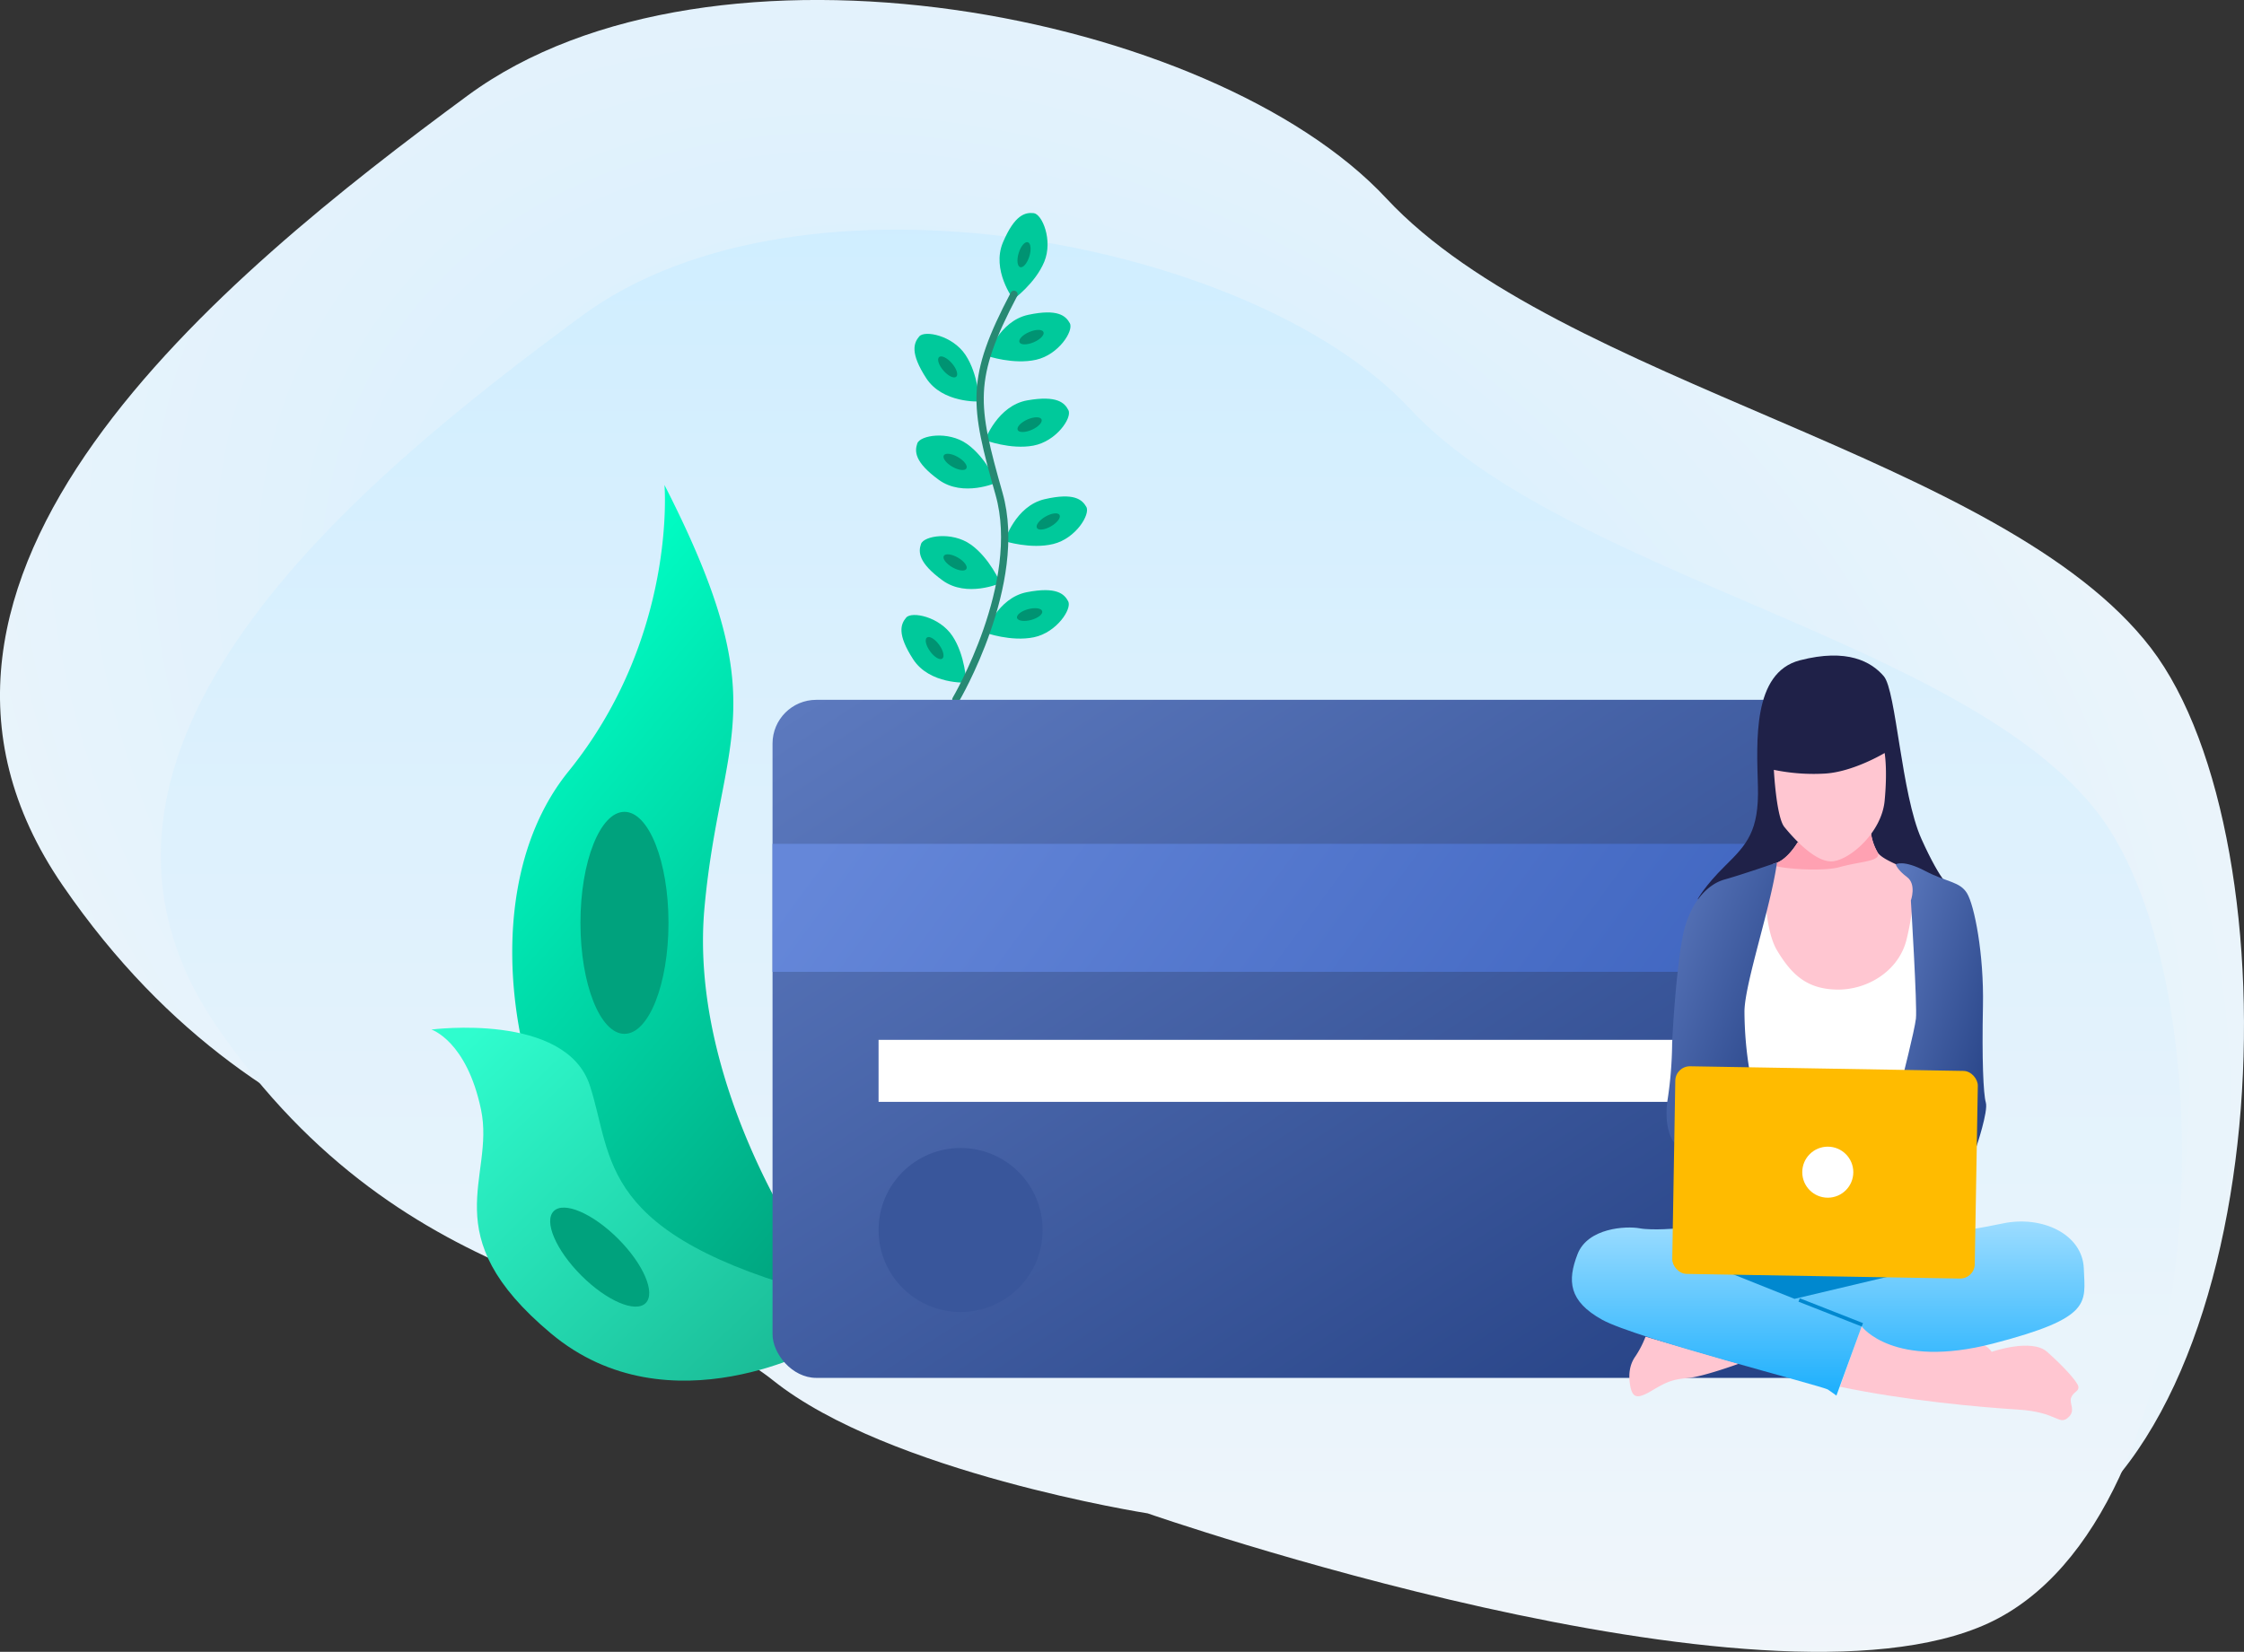 <svg xmlns="http://www.w3.org/2000/svg" xmlns:xlink="http://www.w3.org/1999/xlink" width="615.485" height="453.2" viewBox="0 0 615.485 453.2">
  <rect x="0" y="0" width="615.485" height="453.2" fill="#333333" stroke="none"/>
  <defs>
    <radialGradient id="radial-gradient" cx="0.5" cy="0.5" r="0.951" gradientTransform="matrix(0.599, 0.526, -0.26, 0.599, 0.331, -0.062)" gradientUnits="objectBoundingBox">
      <stop offset="0" stop-color="#ceedff"/>
      <stop offset="1" stop-color="#f2f6fa"/>
    </radialGradient>
    <linearGradient id="linear-gradient" x1="0.5" y1="0" x2="0.5" y2="1" gradientTransform="matrix(1, 0, 0, 1, 0, 0)" xlink:href="#radial-gradient"/>
    <linearGradient id="linear-gradient-2" x1="0.5" x2="1.171" y2="1.689" gradientUnits="objectBoundingBox">
      <stop offset="0" stop-color="#00ffc5"/>
      <stop offset="1" stop-color="#00654e"/>
    </linearGradient>
    <linearGradient id="linear-gradient-3" x1="0.088" y1="0.062" x2="1.824" y2="1.985" gradientUnits="objectBoundingBox">
      <stop offset="0" stop-color="#2ffdce"/>
      <stop offset="1" stop-color="#00654e"/>
    </linearGradient>
    <linearGradient id="linear-gradient-4" x1="0.009" y1="0.02" x2="1.074" y2="1.059" gradientUnits="objectBoundingBox">
      <stop offset="0" stop-color="#5c79be"/>
      <stop offset="1" stop-color="#203c7f"/>
    </linearGradient>
    <linearGradient id="linear-gradient-5" x1="1" y1="0.588" x2="0" y2="0.5" gradientUnits="objectBoundingBox">
      <stop offset="0" stop-color="#3e64bf"/>
      <stop offset="1" stop-color="#6587d9"/>
    </linearGradient>
    <linearGradient id="linear-gradient-8" x1="0.5" x2="0.5" y2="1" gradientUnits="objectBoundingBox">
      <stop offset="0" stop-color="#a1deff"/>
      <stop offset="1" stop-color="#1caffd"/>
    </linearGradient>
  </defs>
  <g id="Group_2241" data-name="Group 2241" transform="translate(-20.675 -943.4)">
    <path id="Path_1168" data-name="Path 1168" d="M-4636.915-1147.9s187.236,65.2,255.962,33.482,74.011-193.844,33.48-246.71-162.123-72.25-209.7-123.355-185.034-77.537-252-28.2-169.173,132.166-111.02,216.752,133.929,79.3,169.171,107.495S-4636.915-1147.9-4636.915-1147.9Z" transform="translate(4958.099 2482.312)" fill="url(#radial-gradient)"/>
    <g id="Group_2240" data-name="Group 2240">
      <g id="Group_2238" data-name="Group 2238">
        <g id="Group_2239" data-name="Group 2239">
          <g id="Group_2237" data-name="Group 2237">
            <path id="Path_1167" data-name="Path 1167" d="M-4666.747-1186.712s168.649,58.729,230.552,30.158,66.664-174.6,30.157-222.219-146.029-65.078-188.885-111.109-166.666-69.84-226.979-25.4-152.378,119.045-100,195.235,120.634,71.427,152.377,96.824S-4666.747-1186.712-4666.747-1186.712Z" transform="translate(5002.199 2545.316)" fill="url(#linear-gradient)"/>
          </g>
        </g>
      </g>
    </g>
    <g id="plant" transform="translate(267.924 1000.404)">
      <path id="Path_1142" data-name="Path 1142" d="M-7939.832-2712.633s-10.081.545-14.577-6.4-3.405-9.671-1.906-11.443,9.124-.272,12.669,5.041S-7939.832-2712.633-7939.832-2712.633Z" transform="translate(7957.62 2842.91)" fill="#00c99b"/>
      <path id="Path_1143" data-name="Path 1143" d="M17.788,18.555s-10.081.545-14.576-6.4S-.194,2.48,1.3.709s9.127-.272,12.669,5.04S17.788,18.555,17.788,18.555Z" transform="translate(46.886 107.04) rotate(112)" fill="#00c99b"/>
      <path id="Path_1144" data-name="Path 1144" d="M17.788,18.555s-10.081.545-14.576-6.4S-.194,2.48,1.3.709s9.127-.272,12.669,5.04S17.788,18.555,17.788,18.555Z" transform="translate(3.906 92.027) rotate(-21)" fill="#00c99b"/>
      <path id="Path_1146" data-name="Path 1146" d="M17.788,18.555s-10.081.545-14.576-6.4S-.194,2.48,1.3.709s9.127-.272,12.669,5.04S17.788,18.555,17.788,18.555Z" transform="matrix(-0.391, 0.921, -0.921, -0.391, 46.967, 54.632)" fill="#00c99b"/>
      <path id="Path_1148" data-name="Path 1148" d="M-7939.833-2712.632s-10.08.544-14.576-6.4-3.406-9.672-1.907-11.443,9.127-.273,12.669,5.041S-7939.833-2712.632-7939.833-2712.632Z" transform="translate(7961.196 2765.775)" fill="#00c99b"/>
      <path id="Path_1149" data-name="Path 1149" d="M17.788,18.555s-10.081.545-14.576-6.4S-.194,2.48,1.3.709s9.127-.272,12.669,5.04S17.788,18.555,17.788,18.555Z" transform="translate(47.311 30.716) rotate(111)" fill="#00c99b"/>
      <path id="Path_1150" data-name="Path 1150" d="M17.788,18.555s-10.081.545-14.576-6.4S-.194,2.48,1.3.709s9.127-.272,12.669,5.04S17.788,18.555,17.788,18.555Z" transform="translate(36.136 0) rotate(56)" fill="#00c99b"/>
      <path id="Path_1147" data-name="Path 1147" d="M17.788,18.555s-10.081.545-14.576-6.4S-.194,2.48,1.3.709s9.127-.272,12.669,5.04S17.788,18.555,17.788,18.555Z" transform="translate(2.884 64.441) rotate(-21)" fill="#00c99b"/>
      <path id="Path_1145" data-name="Path 1145" d="M17.788,18.555s-10.081.545-14.576-6.4S-.194,2.48,1.3.709s9.127-.272,12.669,5.04S17.788,18.555,17.788,18.555Z" transform="matrix(-0.342, 0.94, -0.94, -0.342, 51.82, 81.084)" fill="#00c99b"/>
      <path id="Path_1141" data-name="Path 1141" d="M-7928.4-2792.239s18.8-31.878,11.851-56.4-8.172-31.468,4.087-54.762" transform="translate(7943.326 2927.147)" fill="none" stroke="#278973" stroke-linecap="round" stroke-width="2"/>
      <ellipse id="Ellipse_256" data-name="Ellipse 256" cx="1.533" cy="3.576" rx="1.533" ry="3.576" transform="matrix(0.809, -0.588, 0.588, 0.809, 5.757, 118.811)" fill="#009372"/>
      <ellipse id="Ellipse_257" data-name="Ellipse 257" cx="1.533" cy="3.576" rx="1.533" ry="3.576" transform="matrix(0.259, 0.966, -0.966, 0.259, 38.21, 109.202)" fill="#009372"/>
      <ellipse id="Ellipse_258" data-name="Ellipse 258" cx="1.533" cy="3.576" rx="1.533" ry="3.576" transform="translate(18.581 97.765) rotate(120)" fill="#009372"/>
      <ellipse id="Ellipse_259" data-name="Ellipse 259" cx="1.533" cy="3.576" rx="1.533" ry="3.576" transform="translate(42.591 82.95) rotate(60)" fill="#009372"/>
      <ellipse id="Ellipse_260" data-name="Ellipse 260" cx="1.533" cy="3.576" rx="1.533" ry="3.576" transform="translate(18.581 70.179) rotate(120)" fill="#009372"/>
      <ellipse id="Ellipse_261" data-name="Ellipse 261" cx="1.533" cy="3.576" rx="1.533" ry="3.576" transform="matrix(0.407, 0.914, -0.914, 0.407, 37.796, 56.647)" fill="#009372"/>
      <ellipse id="Ellipse_262" data-name="Ellipse 262" cx="1.533" cy="3.576" rx="1.533" ry="3.576" transform="matrix(-0.755, 0.656, -0.656, -0.755, 16.178, 45.358)" fill="#009372"/>
      <ellipse id="Ellipse_263" data-name="Ellipse 263" cx="1.533" cy="3.576" rx="1.533" ry="3.576" transform="translate(38.356 32.683) rotate(67)" fill="#009372"/>
      <ellipse id="Ellipse_264" data-name="Ellipse 264" cx="1.533" cy="3.576" rx="1.533" ry="3.576" transform="translate(33.2 9.006) rotate(17)" fill="#009372"/>
    </g>
    <g id="big_leaf" data-name="big leaf" transform="translate(161.173 1076.467)">
      <path id="Path_1151" data-name="Path 1151" d="M-8072.7-2586.554s-32.049-46.095-27.659-93.946,20.2-54.877-10.977-115.9c0,0,3.513,41.706-26.337,78.583s-11.416,106.24,13.606,122.923a194.574,194.574,0,0,0,51.366,23.706Z" transform="translate(8153.092 2796.4)" fill="url(#linear-gradient-2)"/>
      <ellipse id="Ellipse_265" data-name="Ellipse 265" cx="12.073" cy="30.456" rx="12.073" ry="30.456" transform="translate(18.709 89.668)" fill="#00a27d"/>
    </g>
    <g id="small_leaf" data-name="small leaf" transform="translate(139 1225.362)">
      <path id="Path_1152" data-name="Path 1152" d="M-8095.044-2433.531s-42.29,24.1-74.777-3.117-15.217-42.54-19.171-61.417-13.608-21.951-13.608-21.951,36.877-4.829,43.461,15.365,1.755,40.827,64.1,57.51Z" transform="translate(8202.601 2520.521)" fill="url(#linear-gradient-3)"/>
      <ellipse id="Ellipse_266" data-name="Ellipse 266" cx="7.134" cy="17.835" rx="7.134" ry="17.835" transform="translate(28.505 55.375) rotate(-45)" fill="#00a27d"/>
    </g>
    <g id="credit_card" data-name="credit card" transform="translate(232.565 1135.404)">
      <rect id="Rectangle_720" data-name="Rectangle 720" width="295.782" height="186.03" rx="12" transform="translate(0 0)" fill="url(#linear-gradient-4)"/>
      <rect id="Rectangle_721" data-name="Rectangle 721" width="295.782" height="35.121" transform="translate(0 39.511)" fill="url(#linear-gradient-5)"/>
      <rect id="Rectangle_722" data-name="Rectangle 722" width="238.162" height="17.012" transform="translate(29.084 93.289)" fill="#fff"/>
      <ellipse id="Ellipse_255" data-name="Ellipse 255" cx="22.499" cy="22.499" rx="22.499" ry="22.499" transform="translate(29.084 122.959)" fill="#39569b"/>
    </g>
    <g id="girl" transform="translate(451.812 1123.254)">
      <path id="Path_1128" data-name="Path 1128" d="M671.11,3514.133s-15.851,19.154-3.963,62.085h46.894s7.265-47.554,0-62.085Z" transform="translate(-619.449 -3447.148)" fill="#fff"/>
      <path id="Path_1119" data-name="Path 1119" d="M338.567,3472.814s1.734-3.467,7.6-9.247,9.247-9.412,8.916-21.713-1.548-31.207,11.5-34.592,19.649.413,23.034,4.376,4.788,32.342,10.32,44.644,8.338,13.787,8.338,13.787Z" transform="translate(-304.057 -3405.952)" fill="#1f2148"/>
      <path id="Path_1120" data-name="Path 1120" d="M377.443,3487.218s-2.807,4.871-6.275,5.779-3.22,17.421.66,23.86,8.008,10.567,16.347,10.732,17.007-5.036,19.154-13.705,2.229-16.057,1.816-17.791-8.338-3.633-9.825-6.274a14.561,14.561,0,0,1-1.734-5.119Z" transform="translate(-315.544 -3435.939)" fill="#ffc6d1"/>
      <path id="Path_1121" data-name="Path 1121" d="M378.635,3487.218s-2.807,4.871-6.275,5.779,12.095,2.6,17.874.97,11.765-1.507,10.279-4.149a14.561,14.561,0,0,1-1.734-5.119Z" transform="translate(-316.736 -3435.939)" fill="#ffa1b2"/>
      <path id="Path_1118" data-name="Path 1118" d="M372.3,3453.756s.66,12.962,2.89,15.686,8.421,9.825,13.21,9.412,13.457-7.926,14.283-16.595,0-13.126,0-13.126-8.669,5.242-16.512,5.655A53.7,53.7,0,0,1,372.3,3453.756Z" transform="translate(-316.903 -3422.396)" fill="#ffc6d1"/>
      <path id="Path_1122" data-name="Path 1122" d="M355.055,3497.65s-9.439,3.288-14.392,4.675-9.808,6.836-11.492,15.752-2.675,24.371-2.873,29.226a108.914,108.914,0,0,1-1.189,15.059c-.991,6.043.293,10.926,2.175,12.512s20.227-20.165,20.227-20.165a101.2,101.2,0,0,1-1.375-16.3C346.26,3530.684,353.371,3509.86,355.055,3497.65Z" transform="translate(-298.801 -3440.871)" fill="url(#linear-gradient-4)"/>
      <path id="Path_1123" data-name="Path 1123" d="M426.283,3498.3s2.029-1.365,8.072,1.806,9.511,2.873,11.492,6.142,4.656,16.5,4.359,30.96.1,24.074.793,26.452-2.576,12.087-2.576,12.087l-20.4-18.427s3.406-13.325,3.8-16.694-1.387-32.408-1.387-32.408,1.61-4.458-1.065-6.44S426.283,3498.3,426.283,3498.3Z" transform="translate(-337.46 -3441.009)" fill="url(#linear-gradient-4)"/>
      <path id="Path_1125" data-name="Path 1125" d="M312.732,3707.733a27.077,27.077,0,0,1-2.807,5.449c-1.651,2.312-1.981,5.284-1.321,8.421s2.147,3.137,5.779.991,5.449-3.137,9.742-3.468,14.2-3.963,14.2-3.963Z" transform="translate(-292.525 -3520.872)" fill="#ffc6d1"/>
      <path id="Path_1126" data-name="Path 1126" d="M407.978,3700.9s6.832,6.915,19.381,7.08,13.21-2.146,15.851,1.321c0,0,10.9-3.8,15.191,0s8.421,8.256,8.586,9.577-1.321,1.321-1.981,2.972,1.486,3.632-.991,5.614-2.972-1.651-13.54-2.312-30.877-2.477-48.875-6.274Z" transform="translate(-328.06 -3518.27)" fill="#ffc6d1"/>
      <path id="Path_1124" data-name="Path 1124" d="M312.121,3658.588s-7.1.66-10.733,0-14.2-.166-17.007,7.1-2.477,12.879,6.77,18,60.433,18.163,61.92,19.154,2.312,1.652,2.312,1.652l6.935-18.989s8.628,11.806,36.037,4.706,25.222-11.146,24.892-20.558-11.393-14.7-22.291-12.384-24.107,3.8-24.107,3.8Z" transform="translate(-282.833 -3501.448)" fill="url(#linear-gradient-8)"/>
      <path id="Path_1127" data-name="Path 1127" d="M351.45,3679l18.576,7.431,26.625-6.316Z" transform="translate(-308.963 -3509.929)" fill="#0088cf"/>
      <rect id="Rectangle_522" data-name="Rectangle 522" width="82.972" height="56.966" rx="4" transform="matrix(1, 0.017, -0.017, 1, 28.433, 112.622)" fill="#fb0"/>
      <line id="Line_1" data-name="Line 1" x2="17.337" y2="6.811" transform="translate(62.332 176.809)" fill="none" stroke="#0088cf" stroke-width="1"/>
      <circle id="Ellipse_273" data-name="Ellipse 273" cx="7" cy="7" r="7" transform="translate(63.188 134.746)" fill="#fff"/>
    </g>
  </g>
</svg>
